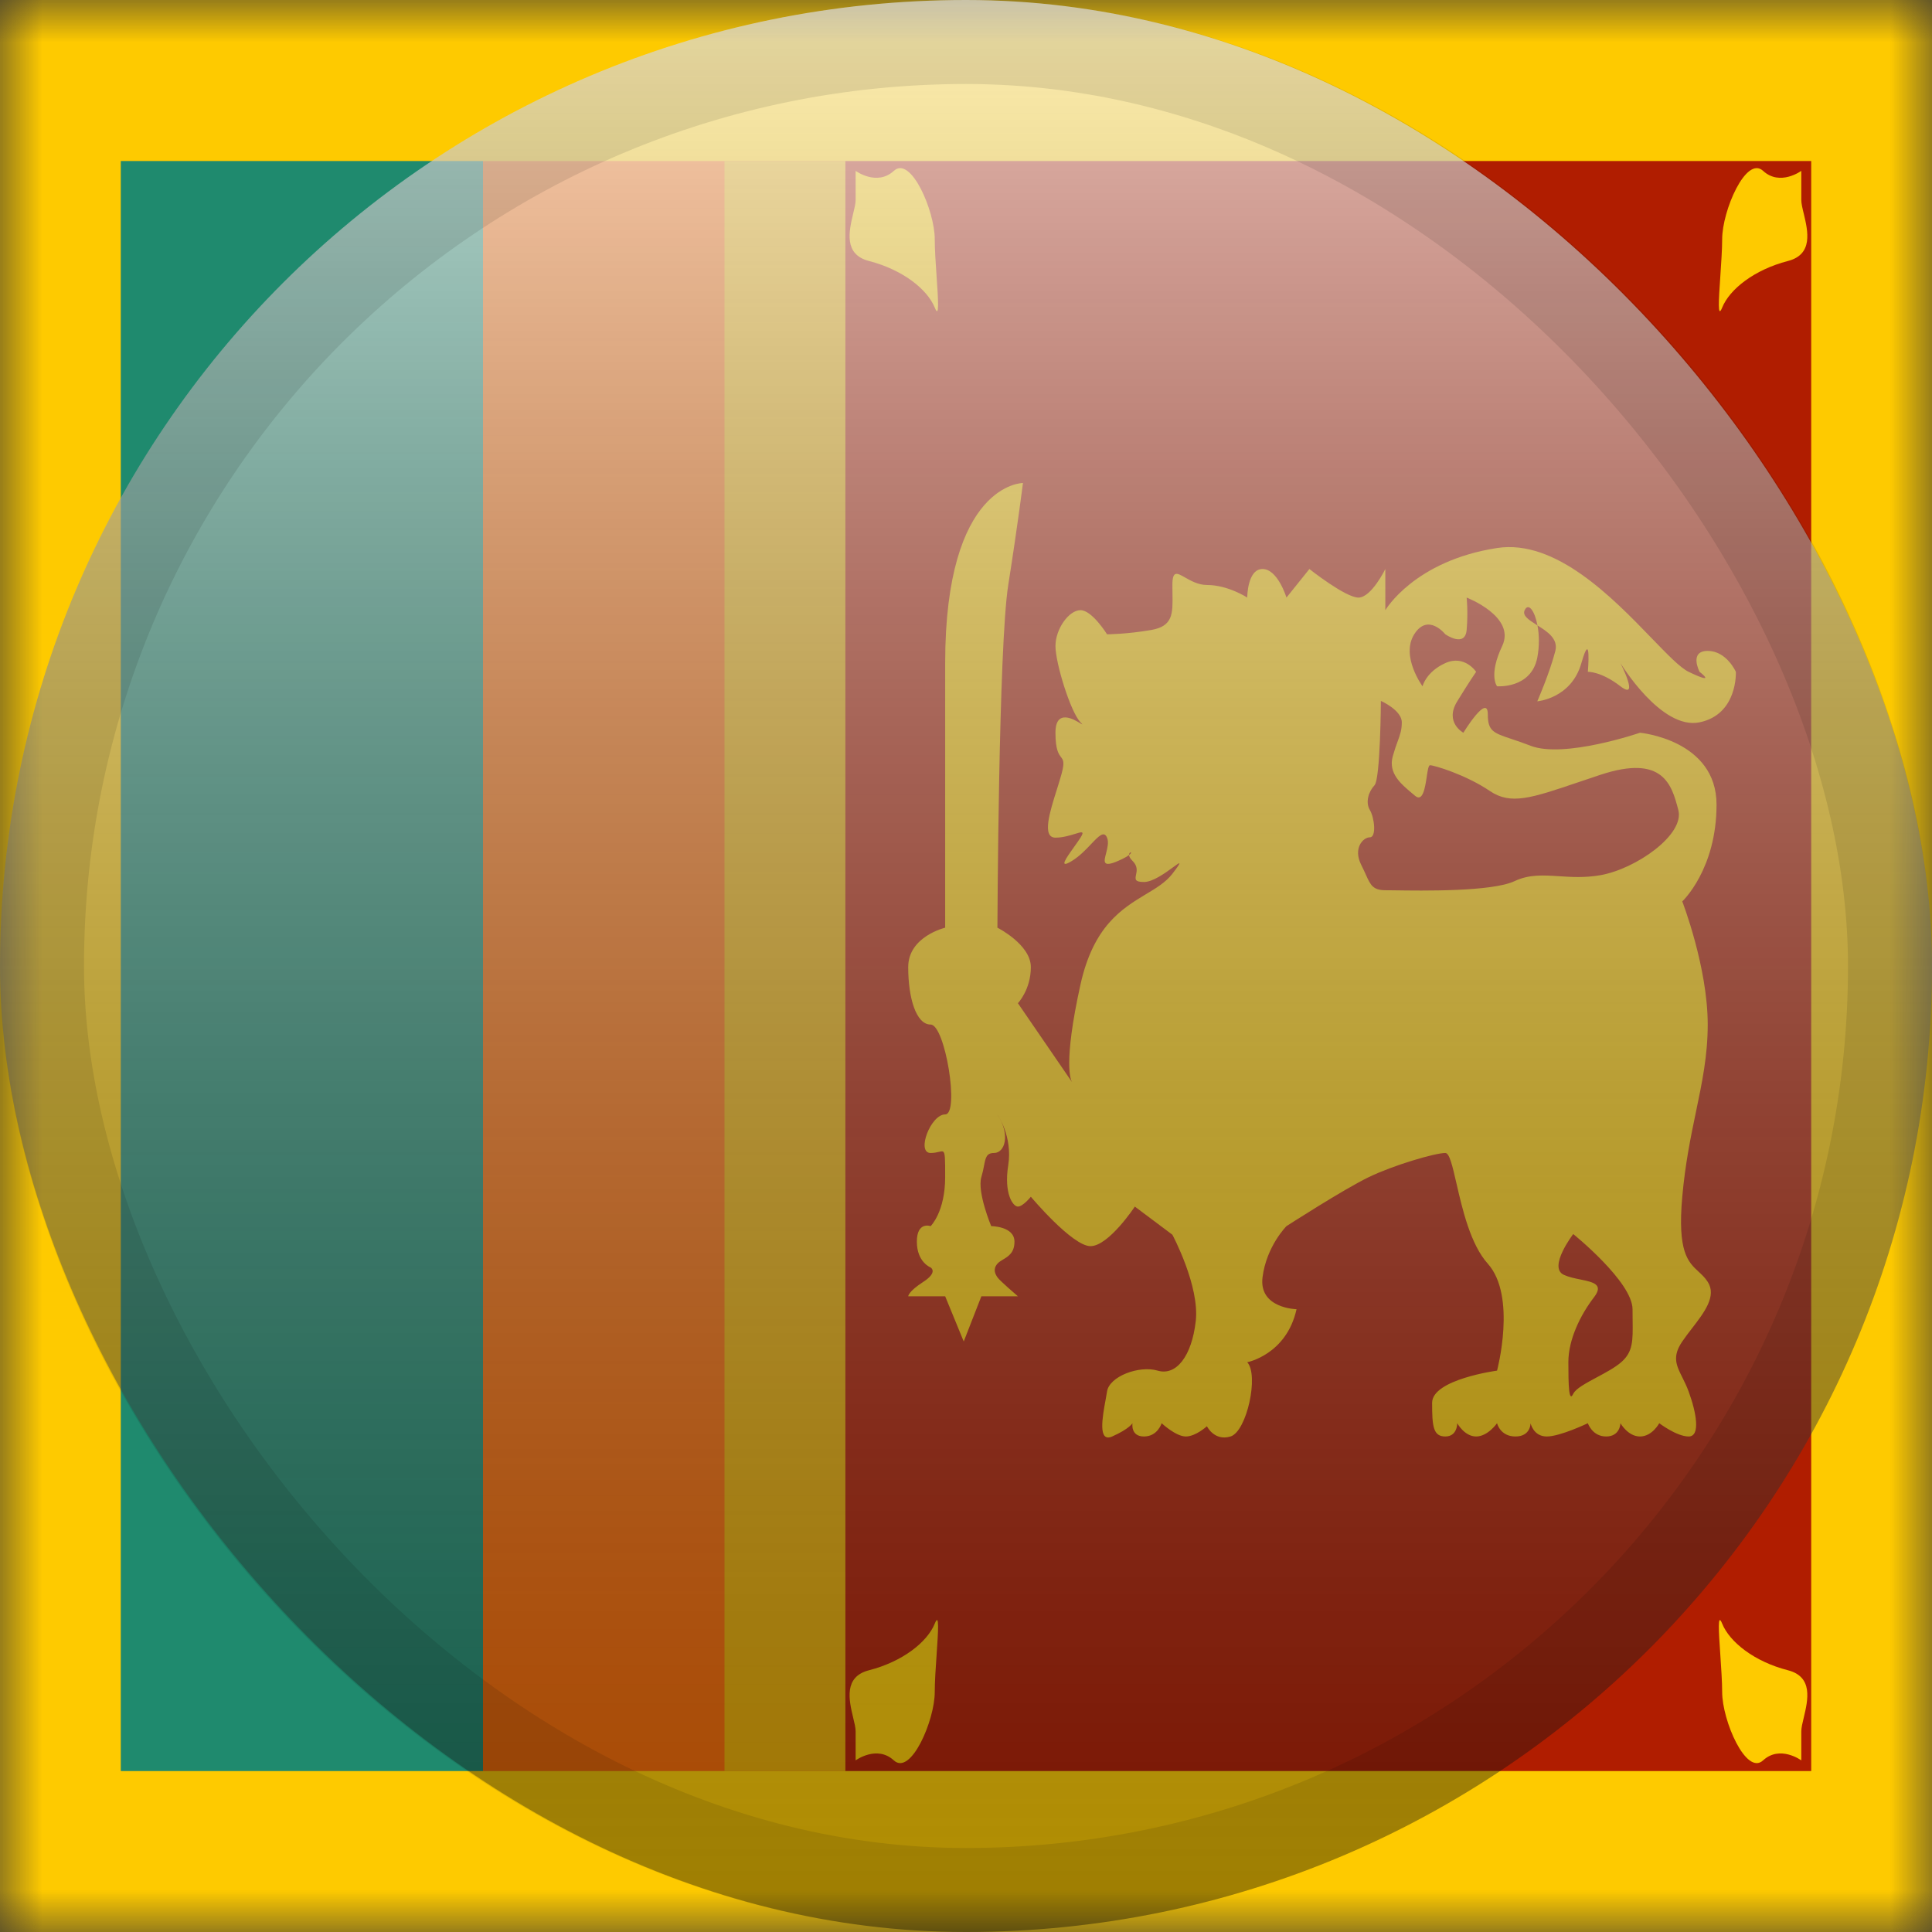<svg width="23" height="23" viewBox="0 0 23 23" fill="none" xmlns="http://www.w3.org/2000/svg">
<rect x="0" y="0" width="23" height="23" fill="#333333" stroke="none"/>
<mask id="mask0_2755_4586" style="mask-type:alpha" maskUnits="userSpaceOnUse" x="0" y="0" width="23" height="23">
<rect width="23" height="23" fill="white"/>
</mask>
<g mask="url(#mask0_2755_4586)">
<path fill-rule="evenodd" clip-rule="evenodd" d="M0 0H23V23H0V0Z" fill="#FECA00"/>
<rect x="1.438" y="1.917" width="4.312" height="19.167" fill="#1F8A6E"/>
<rect x="5.75" y="1.917" width="4.312" height="19.167" fill="#F56800"/>
<rect x="10.062" y="1.917" width="11.5" height="19.167" fill="#B01D00"/>
<path fill-rule="evenodd" clip-rule="evenodd" d="M12.178 5.75C12.178 5.75 11.252 5.746 11.252 7.894V11.044C11.252 11.044 10.812 11.148 10.812 11.513C10.812 11.878 10.905 12.197 11.079 12.197C11.252 12.197 11.426 13.267 11.252 13.267C11.079 13.267 10.905 13.726 11.079 13.726C11.12 13.726 11.152 13.719 11.176 13.713C11.199 13.707 11.215 13.704 11.226 13.709C11.252 13.723 11.252 13.789 11.252 14.012C11.252 14.429 11.079 14.597 11.079 14.597C11.079 14.597 10.915 14.537 10.915 14.782C10.915 15.027 11.079 15.089 11.079 15.089C11.079 15.089 11.172 15.143 10.992 15.26C10.812 15.376 10.812 15.432 10.812 15.432H11.252L11.473 15.97L11.683 15.432H12.118C12.118 15.432 11.899 15.245 11.874 15.206C11.848 15.167 11.817 15.11 11.874 15.044C11.89 15.025 11.914 15.011 11.94 14.995C12.004 14.957 12.077 14.913 12.077 14.782C12.077 14.597 11.8 14.597 11.8 14.597C11.8 14.597 11.63 14.19 11.683 14.012C11.698 13.962 11.707 13.918 11.714 13.88C11.733 13.782 11.743 13.726 11.834 13.726C11.961 13.726 12.033 13.513 11.874 13.267C11.874 13.267 12.057 13.529 12.003 13.87C11.949 14.21 12.059 14.364 12.118 14.364C12.178 14.364 12.272 14.247 12.272 14.247C12.272 14.247 12.765 14.835 12.982 14.835C13.199 14.835 13.51 14.364 13.51 14.364L13.957 14.699C13.957 14.699 14.284 15.309 14.235 15.729C14.187 16.148 14.001 16.382 13.782 16.317C13.562 16.252 13.206 16.385 13.179 16.566C13.175 16.594 13.169 16.627 13.162 16.664C13.124 16.869 13.068 17.177 13.24 17.101C13.443 17.011 13.482 16.943 13.482 16.943C13.482 16.943 13.456 17.101 13.619 17.101C13.782 17.101 13.829 16.943 13.829 16.943C13.829 16.943 13.998 17.101 14.117 17.101C14.235 17.101 14.368 16.979 14.368 16.979C14.368 16.979 14.456 17.16 14.649 17.101C14.843 17.042 14.989 16.368 14.848 16.217C14.848 16.217 15.315 16.127 15.435 15.586C15.435 15.586 14.984 15.577 15.03 15.206C15.077 14.835 15.315 14.597 15.315 14.597C15.315 14.597 16.002 14.154 16.298 14.012C16.593 13.87 17.084 13.726 17.206 13.726C17.256 13.726 17.291 13.88 17.339 14.089C17.409 14.394 17.506 14.815 17.712 15.044C18.059 15.432 17.822 16.317 17.822 16.317C17.822 16.317 17.049 16.421 17.049 16.7C17.049 16.979 17.061 17.101 17.206 17.101C17.351 17.101 17.348 16.943 17.348 16.943C17.348 16.943 17.434 17.101 17.573 17.101C17.712 17.101 17.822 16.943 17.822 16.943C17.822 16.943 17.859 17.101 18.041 17.101C18.223 17.101 18.221 16.943 18.221 16.943C18.221 16.943 18.254 17.101 18.414 17.101C18.574 17.101 18.903 16.943 18.903 16.943C18.903 16.943 18.955 17.101 19.121 17.101C19.288 17.101 19.291 16.943 19.291 16.943C19.291 16.943 19.38 17.101 19.524 17.101C19.669 17.101 19.753 16.943 19.753 16.943C19.753 16.943 19.96 17.101 20.103 17.101C20.246 17.101 20.195 16.816 20.103 16.566C20.08 16.503 20.053 16.449 20.029 16.4C19.956 16.255 19.904 16.15 20.027 15.97C20.062 15.919 20.101 15.867 20.141 15.816C20.29 15.623 20.439 15.429 20.33 15.26C20.297 15.209 20.259 15.174 20.221 15.139C20.096 15.023 19.968 14.905 20.027 14.247C20.062 13.854 20.128 13.534 20.19 13.236L20.19 13.236C20.263 12.886 20.33 12.567 20.33 12.197C20.33 11.513 20.027 10.731 20.027 10.731C20.027 10.731 20.435 10.351 20.435 9.579C20.435 8.807 19.524 8.723 19.524 8.723C19.524 8.723 18.62 9.033 18.221 8.878C18.131 8.843 18.056 8.818 17.993 8.797C17.778 8.725 17.712 8.703 17.712 8.504C17.712 8.247 17.421 8.723 17.421 8.723C17.421 8.723 17.193 8.601 17.348 8.349C17.503 8.097 17.573 7.998 17.573 7.998C17.573 7.998 17.436 7.79 17.206 7.894C16.976 7.998 16.935 8.17 16.935 8.17C16.935 8.17 16.672 7.812 16.836 7.551C17 7.291 17.206 7.551 17.206 7.551C17.206 7.551 17.441 7.715 17.46 7.5C17.479 7.286 17.46 7.114 17.46 7.114C17.46 7.114 18.05 7.34 17.883 7.691C17.717 8.041 17.822 8.17 17.822 8.17C17.822 8.17 18.227 8.203 18.301 7.83C18.328 7.689 18.324 7.552 18.303 7.445C18.42 7.518 18.552 7.605 18.516 7.749C18.448 8.014 18.301 8.349 18.301 8.349C18.301 8.349 18.706 8.317 18.826 7.894C18.947 7.471 18.903 7.998 18.903 7.998C18.903 7.998 19.058 7.99 19.291 8.17C19.524 8.349 19.291 7.894 19.291 7.894C19.291 7.894 19.775 8.694 20.233 8.599C20.69 8.504 20.665 7.998 20.665 7.998C20.665 7.998 20.556 7.749 20.33 7.749C20.103 7.749 20.233 7.998 20.233 7.998C20.233 7.998 20.453 8.166 20.103 7.998C20.002 7.949 19.851 7.792 19.663 7.598C19.202 7.121 18.522 6.416 17.822 6.524C16.836 6.676 16.492 7.264 16.492 7.264V6.774C16.492 6.774 16.326 7.114 16.172 7.114C16.017 7.114 15.588 6.774 15.588 6.774L15.315 7.114C15.315 7.114 15.212 6.774 15.03 6.774C14.848 6.774 14.848 7.114 14.848 7.114C14.848 7.114 14.62 6.964 14.368 6.964C14.265 6.964 14.178 6.914 14.11 6.876C14.012 6.82 13.957 6.788 13.957 6.964C13.957 7 13.957 7.034 13.958 7.067V7.067C13.962 7.306 13.965 7.455 13.704 7.5C13.408 7.551 13.179 7.551 13.179 7.551C13.179 7.551 13.001 7.264 12.863 7.264C12.725 7.264 12.565 7.487 12.565 7.691C12.565 7.894 12.744 8.475 12.863 8.599C12.895 8.632 12.889 8.628 12.863 8.612C12.792 8.568 12.565 8.429 12.565 8.723C12.565 8.925 12.603 8.976 12.631 9.013C12.658 9.049 12.675 9.072 12.639 9.208C12.624 9.264 12.603 9.33 12.582 9.398C12.498 9.663 12.4 9.972 12.565 9.972C12.654 9.972 12.739 9.945 12.799 9.927C12.878 9.902 12.915 9.891 12.863 9.972C12.843 10.004 12.815 10.043 12.787 10.082C12.692 10.215 12.594 10.352 12.763 10.248C12.852 10.193 12.928 10.114 12.989 10.049C13.08 9.953 13.143 9.887 13.179 9.972C13.202 10.025 13.183 10.096 13.168 10.157C13.141 10.258 13.122 10.332 13.313 10.248C13.38 10.219 13.419 10.195 13.441 10.179C13.442 10.195 13.452 10.219 13.482 10.248C13.546 10.311 13.534 10.37 13.524 10.415C13.514 10.467 13.507 10.5 13.619 10.5C13.725 10.5 13.876 10.39 13.966 10.324C14.052 10.261 14.081 10.24 13.957 10.402C13.878 10.504 13.765 10.572 13.639 10.647C13.36 10.816 13.018 11.021 12.863 11.72C12.654 12.665 12.748 12.86 12.762 12.882L12.118 11.943C12.118 11.943 12.272 11.782 12.272 11.513C12.272 11.244 11.874 11.044 11.874 11.044C11.874 11.044 11.887 7.695 12.003 6.964C12.118 6.234 12.178 5.75 12.178 5.75ZM13.461 10.147C13.454 10.147 13.44 10.158 13.441 10.179C13.469 10.158 13.468 10.147 13.461 10.147ZM18.303 7.445L18.295 7.44C18.201 7.38 18.12 7.33 18.151 7.264C18.195 7.171 18.27 7.268 18.303 7.445ZM18.729 14.691C18.729 14.691 18.424 15.089 18.618 15.177C18.677 15.204 18.748 15.219 18.815 15.232C18.967 15.264 19.093 15.29 18.978 15.441C18.812 15.657 18.671 15.949 18.671 16.215C18.671 16.481 18.676 16.705 18.729 16.593C18.759 16.531 18.879 16.467 19.009 16.397C19.116 16.34 19.228 16.28 19.302 16.215C19.442 16.092 19.439 15.959 19.436 15.72L19.436 15.72C19.435 15.679 19.435 15.635 19.435 15.587C19.435 15.26 18.729 14.691 18.729 14.691ZM16.363 9.349C16.434 9.273 16.439 8.344 16.439 8.344C16.439 8.344 16.688 8.454 16.688 8.599C16.688 8.69 16.669 8.742 16.641 8.82C16.623 8.867 16.603 8.924 16.58 9.005C16.526 9.205 16.675 9.33 16.813 9.446C16.824 9.455 16.834 9.464 16.845 9.473C16.938 9.553 16.965 9.379 16.985 9.246C16.996 9.172 17.006 9.11 17.024 9.11C17.075 9.11 17.453 9.224 17.737 9.417C17.985 9.585 18.229 9.502 18.787 9.313C18.868 9.285 18.956 9.256 19.052 9.224C19.805 8.975 19.903 9.349 19.98 9.643C20.058 9.937 19.474 10.345 19.052 10.419C18.867 10.451 18.707 10.441 18.559 10.431C18.371 10.419 18.204 10.408 18.032 10.489C17.764 10.617 16.925 10.604 16.597 10.599C16.552 10.598 16.516 10.598 16.494 10.598C16.343 10.598 16.315 10.535 16.258 10.408C16.243 10.375 16.227 10.339 16.206 10.298C16.104 10.098 16.228 9.968 16.308 9.968C16.388 9.968 16.363 9.734 16.308 9.643C16.253 9.552 16.292 9.424 16.363 9.349Z" fill="#FECA00"/>
<rect x="8.625" y="1.917" width="1.438" height="19.167" fill="#E8AA00"/>
<path fill-rule="evenodd" clip-rule="evenodd" d="M10.186 2.034V2.38C10.186 2.423 10.172 2.481 10.156 2.546C10.107 2.752 10.042 3.029 10.345 3.107C10.744 3.21 11.039 3.442 11.128 3.662C11.185 3.803 11.169 3.568 11.15 3.292C11.139 3.138 11.128 2.97 11.128 2.848C11.128 2.509 10.843 1.848 10.641 2.034C10.439 2.22 10.186 2.034 10.186 2.034ZM10.186 20.611V20.957C10.186 20.957 10.439 20.771 10.641 20.957C10.843 21.143 11.128 20.482 11.128 20.143C11.128 20.021 11.139 19.854 11.15 19.699C11.169 19.423 11.185 19.188 11.128 19.329C11.039 19.549 10.744 19.782 10.345 19.884C10.042 19.962 10.107 20.239 10.156 20.445C10.172 20.511 10.186 20.569 10.186 20.611ZM21.444 20.611V20.957C21.444 20.957 21.191 20.771 20.989 20.957C20.787 21.143 20.502 20.482 20.502 20.143C20.502 20.021 20.49 19.854 20.48 19.699C20.461 19.423 20.445 19.188 20.502 19.329C20.591 19.549 20.886 19.782 21.285 19.884C21.588 19.962 21.523 20.239 21.474 20.445C21.458 20.511 21.444 20.569 21.444 20.611ZM21.444 2.38V2.034C21.444 2.034 21.191 2.22 20.989 2.034C20.787 1.848 20.502 2.509 20.502 2.848C20.502 2.97 20.49 3.138 20.48 3.292C20.461 3.568 20.445 3.803 20.502 3.662C20.591 3.442 20.886 3.21 21.285 3.107C21.588 3.029 21.523 2.752 21.474 2.546C21.458 2.481 21.444 2.423 21.444 2.38Z" fill="#FECA00"/>
</g>
<rect width="23" height="23" rx="11.5" fill="url(#paint0_linear_2755_4586)" style="mix-blend-mode:overlay"/>
<rect x="0.5" y="0.5" width="22" height="22" rx="11" stroke="black" stroke-opacity="0.1"/>
<defs>
<linearGradient id="paint0_linear_2755_4586" x1="11.5" y1="0" x2="11.5" y2="23" gradientUnits="userSpaceOnUse">
<stop stop-color="white" stop-opacity="0.7"/>
<stop offset="1" stop-opacity="0.3"/>
</linearGradient>
</defs>
</svg>

